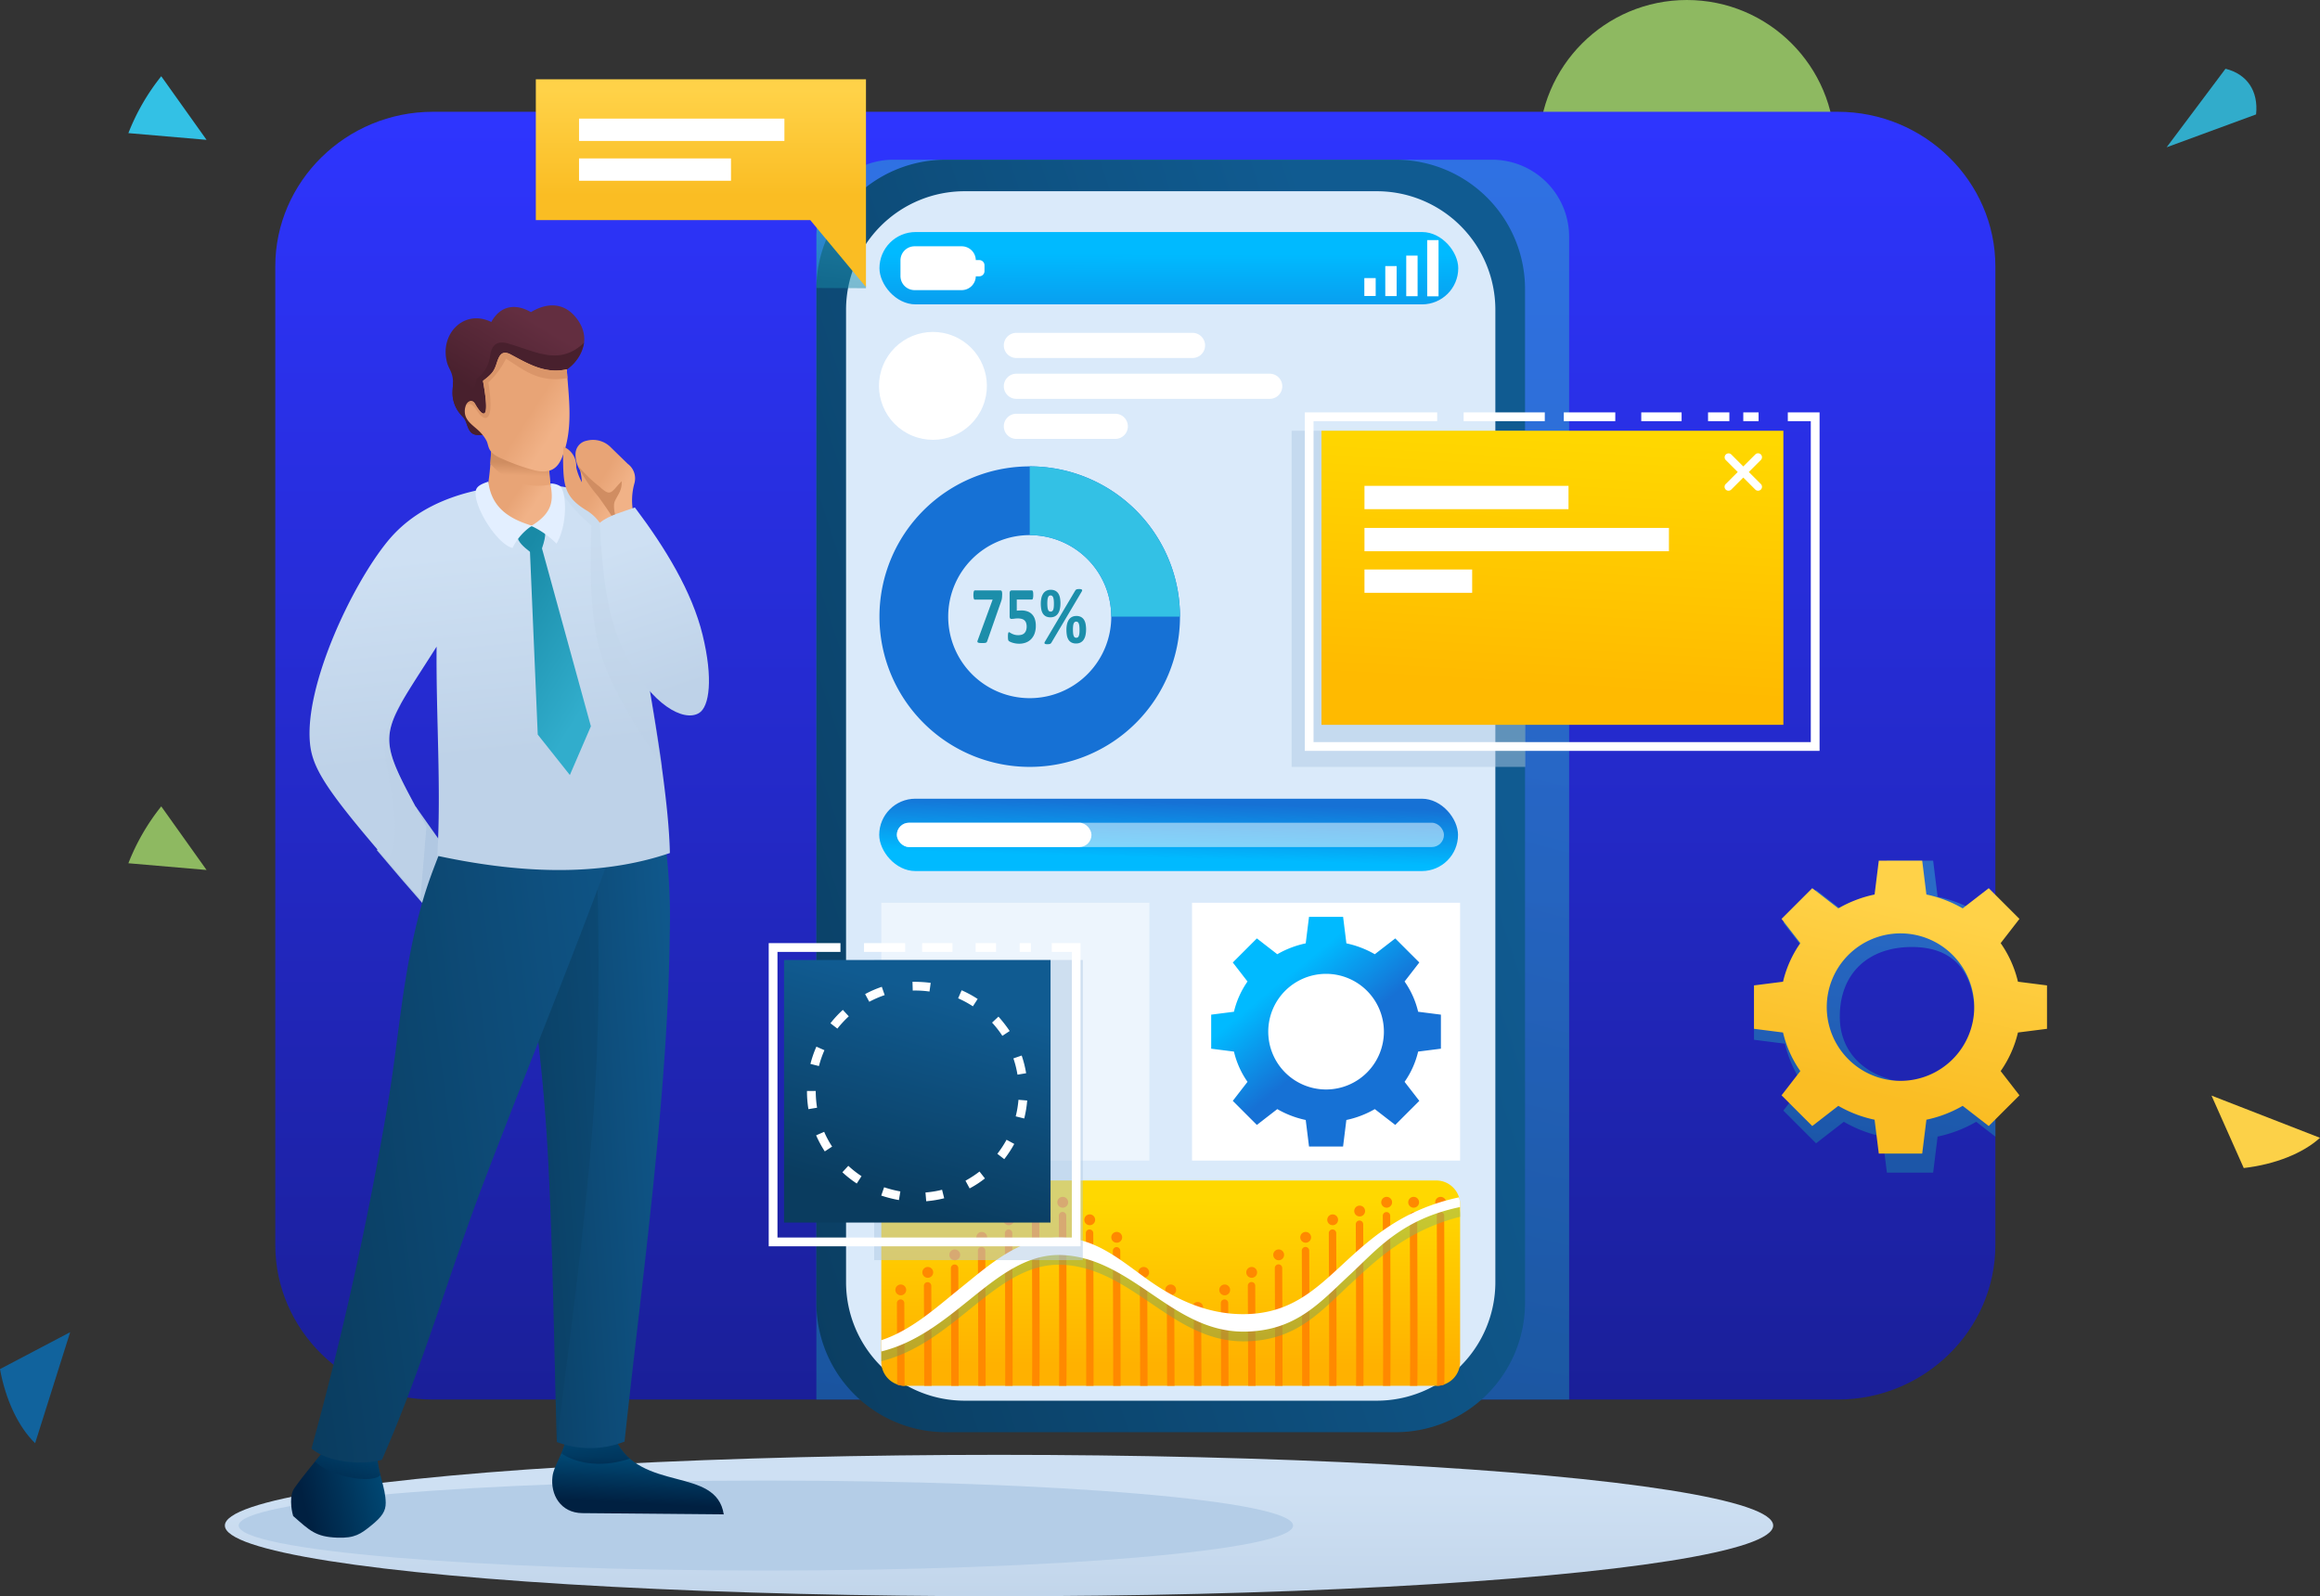 <svg xmlns="http://www.w3.org/2000/svg" xmlns:xlink="http://www.w3.org/1999/xlink" width="390.153" height="268.468" viewBox="0 0 390.153 268.468">
  <rect x="0" y="0" width="390.153" height="268.468" fill="#333333" stroke="none"/>
  <defs>
    <linearGradient id="linear-gradient" x1="0.5" x2="0.5" y2="1" gradientUnits="objectBoundingBox">
      <stop offset="0" stop-color="#2e35ff"/>
      <stop offset="1" stop-color="#1a1f98"/>
    </linearGradient>
    <linearGradient id="linear-gradient-2" x1="0.556" y1="0.173" x2="0.415" y2="1.074" gradientUnits="objectBoundingBox">
      <stop offset="0" stop-color="#31adcc"/>
      <stop offset="1" stop-color="#198aa6"/>
    </linearGradient>
    <linearGradient id="linear-gradient-3" x1="0.851" y1="0.292" x2="-0.126" y2="0.871" gradientUnits="objectBoundingBox">
      <stop offset="0" stop-color="#105b91"/>
      <stop offset="1" stop-color="#0a3c5f"/>
    </linearGradient>
    <linearGradient id="linear-gradient-4" x1="0.378" y1="2.19" x2="0.41" y2="0.3" gradientUnits="objectBoundingBox">
      <stop offset="0" stop-color="#1671d5"/>
      <stop offset="1" stop-color="#00baff"/>
    </linearGradient>
    <linearGradient id="linear-gradient-5" x1="0.596" y1="0.069" x2="0.431" y2="0.807" xlink:href="#linear-gradient-4"/>
    <linearGradient id="linear-gradient-6" x1="0.314" y1="0.272" x2="0.539" y2="0.548" gradientUnits="objectBoundingBox">
      <stop offset="0" stop-color="#00baff"/>
      <stop offset="1" stop-color="#1671d5"/>
    </linearGradient>
    <linearGradient id="linear-gradient-7" x1="0.505" y1="0.092" x2="0.495" y2="0.897" gradientUnits="objectBoundingBox">
      <stop offset="0" stop-color="#ffd800"/>
      <stop offset="1" stop-color="#ffb100"/>
    </linearGradient>
    <linearGradient id="linear-gradient-8" x1="0.503" y1="0.089" x2="0.497" y2="0.9" gradientUnits="objectBoundingBox">
      <stop offset="0" stop-color="#8fba61"/>
      <stop offset="1" stop-color="#799c54"/>
    </linearGradient>
    <linearGradient id="linear-gradient-9" x1="0.496" y1="1.244" x2="0.501" y2="0.253" gradientUnits="objectBoundingBox">
      <stop offset="0" stop-color="#bed2e8"/>
      <stop offset="1" stop-color="#cee0f3"/>
    </linearGradient>
    <linearGradient id="linear-gradient-10" x1="0.546" y1="-0.002" x2="0.466" y2="0.869" gradientUnits="objectBoundingBox">
      <stop offset="0" stop-color="#ffd800"/>
      <stop offset="1" stop-color="#ffba00"/>
    </linearGradient>
    <linearGradient id="linear-gradient-11" x1="0.603" y1="0.139" x2="0.379" y2="0.927" xlink:href="#linear-gradient-3"/>
    <linearGradient id="linear-gradient-12" x1="0.537" y1="0.147" x2="0.465" y2="0.961" xlink:href="#linear-gradient-2"/>
    <linearGradient id="linear-gradient-13" x1="0.5" y1="0.054" x2="0.5" y2="0.559" gradientUnits="objectBoundingBox">
      <stop offset="0" stop-color="#ffd248"/>
      <stop offset="1" stop-color="#fabd23"/>
    </linearGradient>
    <linearGradient id="linear-gradient-14" x1="0.558" y1="0.145" x2="0.47" y2="0.92" xlink:href="#linear-gradient-2"/>
    <linearGradient id="linear-gradient-15" x1="0.574" y1="0.167" x2="0.431" y2="0.81" xlink:href="#linear-gradient-13"/>
    <linearGradient id="linear-gradient-16" x1="0.145" y1="0.58" x2="1.003" y2="0.375" gradientUnits="objectBoundingBox">
      <stop offset="0" stop-color="#002041"/>
      <stop offset="1" stop-color="#004975"/>
    </linearGradient>
    <linearGradient id="linear-gradient-17" x1="0.642" y1="1.103" x2="0.393" y2="-0.069" xlink:href="#linear-gradient-16"/>
    <linearGradient id="linear-gradient-18" x1="0.488" y1="0.851" x2="0.558" y2="0.257" xlink:href="#linear-gradient-16"/>
    <linearGradient id="linear-gradient-19" x1="0.533" y1="0.836" x2="0.284" y2="-0.339" xlink:href="#linear-gradient-16"/>
    <linearGradient id="linear-gradient-20" x1="1.175" y1="0.281" x2="-0.087" y2="0.619" xlink:href="#linear-gradient-3"/>
    <linearGradient id="linear-gradient-21" x1="1.315" y1="0.259" x2="-0.086" y2="0.635" xlink:href="#linear-gradient-3"/>
    <linearGradient id="linear-gradient-22" x1="0.492" y1="0.653" x2="0.447" y2="0.163" xlink:href="#linear-gradient-9"/>
    <linearGradient id="linear-gradient-23" x1="0.499" y1="0.454" x2="0.746" y2="0.634" gradientUnits="objectBoundingBox">
      <stop offset="0" stop-color="#e8a476"/>
      <stop offset="1" stop-color="#f1b287"/>
    </linearGradient>
    <linearGradient id="linear-gradient-24" x1="0.515" y1="0.341" x2="0.492" y2="0.705" gradientUnits="objectBoundingBox">
      <stop offset="0" stop-color="#cf8d61"/>
      <stop offset="1" stop-color="#e8a476"/>
    </linearGradient>
    <linearGradient id="linear-gradient-25" x1="0.609" y1="0.149" x2="0.239" y2="0.675" gradientUnits="objectBoundingBox">
      <stop offset="0" stop-color="#632e40"/>
      <stop offset="1" stop-color="#48202d"/>
    </linearGradient>
    <linearGradient id="linear-gradient-26" x1="0.618" y1="0.492" x2="0.826" y2="0.644" xlink:href="#linear-gradient-23"/>
    <linearGradient id="linear-gradient-27" x1="0.514" y1="0.467" x2="0.768" y2="0.652" xlink:href="#linear-gradient-23"/>
    <linearGradient id="linear-gradient-28" x1="0.572" y1="0.87" x2="0.445" y2="0.144" xlink:href="#linear-gradient-9"/>
    <linearGradient id="linear-gradient-29" x1="0.653" y1="0.849" x2="0.267" y2="0.037" xlink:href="#linear-gradient-2"/>
  </defs>
  <g id="Group_85457" data-name="Group 85457" transform="translate(-856.366 -1424.338)">
    <g id="Group_85271" data-name="Group 85271" transform="translate(856.366 1435.906)">
      <path id="Path_427567" data-name="Path 427567" d="M1523.047,1452.7c.42-3.941-1.529-6.792-5.142-7.676l-9.9,13.207Z" transform="translate(-1143.644 -1445.027)" fill="#31accb" fill-rule="evenodd"/>
      <path id="Path_427568" data-name="Path 427568" d="M900.506,1447.268l7.621,10.7-13.147-1.132A36.627,36.627,0,0,1,900.506,1447.268Z" transform="translate(-873.39 -1446.015)" fill="#33c1e5" fill-rule="evenodd"/>
      <path id="Path_427569" data-name="Path 427569" d="M856.366,1831.254l11.8-6.207-5.893,18.67C859.5,1841.05,857.314,1836.475,856.366,1831.254Z" transform="translate(-856.366 -1612.561)" fill="#11639d" fill-rule="evenodd"/>
      <path id="Path_427570" data-name="Path 427570" d="M900.507,1666.886l7.621,10.7-13.147-1.132A36.63,36.63,0,0,1,900.507,1666.886Z" transform="translate(-873.39 -1542.835)" fill="#8eb961" fill-rule="evenodd"/>
      <path id="Path_427571" data-name="Path 427571" d="M1526.927,1766.067l-5.421-12.184,18.244,7.1C1536.907,1763.578,1532.2,1765.463,1526.927,1766.067Z" transform="translate(-1149.598 -1581.188)" fill="#fcd148" fill-rule="evenodd"/>
    </g>
    <g id="Group_85333" data-name="Group 85333" transform="translate(894.183 1424.338)">
      <g id="Group_85272" data-name="Group 85272" transform="translate(8.476)">
        <circle id="Ellipse_1042" data-name="Ellipse 1042" cx="24.898" cy="24.898" r="24.898" transform="translate(212.487)" fill="#8eb961"/>
        <path id="Path_427572" data-name="Path 427572" d="M965.661,1457.964h236.265c14.576,0,26.5,11.7,26.5,26v164.584c0,14.3-11.926,26-26.5,26H965.661c-14.576,0-26.5-11.7-26.5-26V1483.964C939.159,1469.664,951.085,1457.964,965.661,1457.964Z" transform="translate(-939.159 -1439.162)" fill-rule="evenodd" fill="url(#linear-gradient)"/>
      </g>
      <g id="Group_85312" data-name="Group 85312" transform="translate(99.472 26.861)">
        <path id="Path_427573" data-name="Path 427573" d="M1114.825,1472.378h100.741a12.962,12.962,0,0,1,12.924,12.924v195.6H1101.9V1485.3A12.962,12.962,0,0,1,1114.825,1472.378Z" transform="translate(-1101.9 -1472.378)" fill-rule="evenodd" opacity="0.5" fill="url(#linear-gradient-2)" style="mix-blend-mode: multiply;isolation: isolate"/>
        <g id="Group_85311" data-name="Group 85311" transform="translate(0)">
          <g id="Group_85273" data-name="Group 85273">
            <path id="Rectangle_74796" data-name="Rectangle 74796" d="M21.76,0H97.414a21.761,21.761,0,0,1,21.761,21.761V192.254a21.76,21.76,0,0,1-21.76,21.76H21.761A21.761,21.761,0,0,1,0,192.254V21.76A21.76,21.76,0,0,1,21.76,0Z" fill="url(#linear-gradient-3)"/>
            <path id="Rectangle_74797" data-name="Rectangle 74797" d="M19.938,0H89.255a19.938,19.938,0,0,1,19.938,19.938V183.476a19.938,19.938,0,0,1-19.938,19.938H19.937A19.937,19.937,0,0,1,0,183.476V19.938A19.938,19.938,0,0,1,19.938,0Z" transform="translate(4.991 5.301)" fill="#daeafa"/>
          </g>
          <g id="Group_85310" data-name="Group 85310" transform="translate(7.75 12.164)">
            <g id="Group_85285" data-name="Group 85285" transform="translate(0)">
              <g id="Group_85283" data-name="Group 85283">
                <g id="Group_85280" data-name="Group 85280">
                  <g id="Group_85275" data-name="Group 85275" transform="translate(2.859)">
                    <rect id="Rectangle_74798" data-name="Rectangle 74798" width="97.336" height="12.167" rx="6.084" fill="url(#linear-gradient-4)"/>
                    <path id="Path_427574" data-name="Path 427574" d="M1129.557,1498.421h7.944a2.371,2.371,0,0,1,2.361,2.319h.588a.879.879,0,0,1,.875.876v.981a.88.88,0,0,1-.875.875h-.588a2.375,2.375,0,0,1-2.361,2.32h-7.944a2.372,2.372,0,0,1-2.362-2.363v-2.646A2.369,2.369,0,0,1,1129.557,1498.421Z" transform="translate(-1123.661 -1496.023)" fill="#fff" fill-rule="evenodd"/>
                    <g id="Group_85274" data-name="Group 85274" transform="translate(81.541 1.358)">
                      <rect id="Rectangle_74799" data-name="Rectangle 74799" width="1.909" height="3.01" transform="translate(0 6.387)" fill="#fff"/>
                      <rect id="Rectangle_74800" data-name="Rectangle 74800" width="1.909" height="5.047" transform="translate(3.524 4.368)" fill="#fff"/>
                      <rect id="Rectangle_74801" data-name="Rectangle 74801" width="1.909" height="6.827" transform="translate(7.048 2.606)" fill="#fff"/>
                      <rect id="Rectangle_74802" data-name="Rectangle 74802" width="1.909" height="9.452" transform="translate(10.572)" fill="#fff"/>
                    </g>
                  </g>
                  <g id="Group_85277" data-name="Group 85277" transform="translate(0 14.023)">
                    <circle id="Ellipse_1043" data-name="Ellipse 1043" cx="9.071" cy="9.071" r="9.071" transform="translate(0 16.761) rotate(-67.5)" fill="#fff"/>
                    <g id="Group_85276" data-name="Group 85276" transform="translate(23.772 2.933)">
                      <path id="Rectangle_74803" data-name="Rectangle 74803" d="M2.115,0H31.732a2.115,2.115,0,0,1,2.115,2.115v0a2.115,2.115,0,0,1-2.115,2.115H2.116A2.116,2.116,0,0,1,0,2.115v0A2.115,2.115,0,0,1,2.115,0Z" fill="#fff"/>
                      <path id="Rectangle_74804" data-name="Rectangle 74804" d="M2.115,0h42.6a2.115,2.115,0,0,1,2.115,2.115v0a2.115,2.115,0,0,1-2.115,2.115H2.116A2.116,2.116,0,0,1,0,2.115v0A2.115,2.115,0,0,1,2.115,0Z" transform="translate(0 6.872)" fill="#fff"/>
                      <path id="Rectangle_74805" data-name="Rectangle 74805" d="M2.115,0h16.63a2.115,2.115,0,0,1,2.115,2.115v0a2.116,2.116,0,0,1-2.116,2.116H2.116A2.116,2.116,0,0,1,0,2.115v0A2.115,2.115,0,0,1,2.115,0Z" transform="translate(0 13.607)" fill="#fff"/>
                    </g>
                  </g>
                  <g id="Group_85279" data-name="Group 85279" transform="translate(2.859 39.414)">
                    <g id="Group_85278" data-name="Group 85278">
                      <path id="Path_427575" data-name="Path 427575" d="M1146.144,1564.622a25.271,25.271,0,1,1-25.271,25.27,25.271,25.271,0,0,1,25.271-25.27Zm0,11.56a13.711,13.711,0,1,0,13.711,13.711A13.711,13.711,0,0,0,1146.144,1576.182Z" transform="translate(-1120.873 -1564.622)" fill="#1671d5" fill-rule="evenodd"/>
                      <path id="Path_427576" data-name="Path 427576" d="M1166.07,1564.622a25.271,25.271,0,0,1,25.27,25.27h-11.56a13.711,13.711,0,0,0-13.71-13.71Z" transform="translate(-1140.799 -1564.622)" fill="#33c1e5" fill-rule="evenodd"/>
                    </g>
                    <path id="Path_427577" data-name="Path 427577" d="M1153.953,1602.51c0,.133,0,.246-.011.344s-.017.188-.03.272a1.741,1.741,0,0,1-.053.236c-.021.074-.047.156-.077.242l-2.352,6.722a.427.427,0,0,1-.085.141.353.353,0,0,1-.147.085.962.962,0,0,1-.239.042c-.1.007-.219.01-.362.01a3.5,3.5,0,0,1-.464-.024.64.64,0,0,1-.251-.077.158.158,0,0,1-.085-.128.453.453,0,0,1,.038-.2l2.524-6.878h-3c-.077,0-.135-.063-.173-.186a2.148,2.148,0,0,1-.059-.594,2.945,2.945,0,0,1,.017-.348,1.27,1.27,0,0,1,.047-.241.32.32,0,0,1,.072-.135.134.134,0,0,1,.1-.042h4.252a.482.482,0,0,1,.166.023.192.192,0,0,1,.105.1.8.8,0,0,1,.059.232,3.088,3.088,0,0,1,.019.392Zm5.668,5.192a3.776,3.776,0,0,1-.2,1.275,2.646,2.646,0,0,1-.571.947,2.468,2.468,0,0,1-.882.588,3.094,3.094,0,0,1-1.147.2,3.626,3.626,0,0,1-.631-.051,3.977,3.977,0,0,1-.535-.13,2.841,2.841,0,0,1-.391-.158.757.757,0,0,1-.2-.13.34.34,0,0,1-.07-.112.888.888,0,0,1-.036-.146,1.915,1.915,0,0,1-.019-.216c0-.086-.006-.188-.006-.307s0-.234.011-.323a1.1,1.1,0,0,1,.036-.214.262.262,0,0,1,.059-.116.1.1,0,0,1,.077-.035.349.349,0,0,1,.168.079,2.939,2.939,0,0,0,.3.172,2.68,2.68,0,0,0,.451.172,2.22,2.22,0,0,0,.636.079,2.012,2.012,0,0,0,.585-.081,1.089,1.089,0,0,0,.445-.263,1.2,1.2,0,0,0,.281-.452,2.118,2.118,0,0,0,.017-1.234,1.062,1.062,0,0,0-.26-.432,1.08,1.08,0,0,0-.458-.264,2.345,2.345,0,0,0-.684-.088,3.765,3.765,0,0,0-.583.041,3.44,3.44,0,0,1-.5.04.261.261,0,0,1-.228-.1.678.678,0,0,1-.07-.365v-3.82a.69.69,0,0,1,.085-.39.316.316,0,0,1,.273-.119h3.388a.14.14,0,0,1,.095.042.3.3,0,0,1,.074.128,1.085,1.085,0,0,1,.045.237c.01.1.013.213.013.35a2.152,2.152,0,0,1-.058.593c-.038.123-.1.183-.168.183h-2.546v1.88a3.586,3.586,0,0,1,.385-.035c.126,0,.261-.007.4-.007a2.957,2.957,0,0,1,1.032.167,1.958,1.958,0,0,1,.758.49,2.127,2.127,0,0,1,.468.8,3.47,3.47,0,0,1,.16,1.112Zm4.141-3.78a4.45,4.45,0,0,1-.1.969,2.137,2.137,0,0,1-.3.736,1.438,1.438,0,0,1-.521.476,1.574,1.574,0,0,1-.758.169,1.617,1.617,0,0,1-.783-.169,1.338,1.338,0,0,1-.5-.471,2.078,2.078,0,0,1-.264-.724,5.287,5.287,0,0,1-.077-.932,4.359,4.359,0,0,1,.094-.933,2.212,2.212,0,0,1,.294-.736,1.4,1.4,0,0,1,.519-.485,1.561,1.561,0,0,1,.764-.174,1.585,1.585,0,0,1,.809.183,1.35,1.35,0,0,1,.5.494,2.145,2.145,0,0,1,.254.727,5.132,5.132,0,0,1,.072.87Zm-1.1.044a5.5,5.5,0,0,0-.032-.636,1.7,1.7,0,0,0-.1-.423.517.517,0,0,0-.174-.239.45.45,0,0,0-.257-.074.409.409,0,0,0-.241.072.517.517,0,0,0-.172.23,1.6,1.6,0,0,0-.1.415,6.127,6.127,0,0,0,.006,1.31,1.569,1.569,0,0,0,.109.421.431.431,0,0,0,.176.211.472.472,0,0,0,.239.058.416.416,0,0,0,.262-.079.537.537,0,0,0,.168-.239,1.755,1.755,0,0,0,.091-.418c.017-.17.026-.374.026-.608Zm5.41,4.358a4.454,4.454,0,0,1-.1.968,2.137,2.137,0,0,1-.3.737,1.431,1.431,0,0,1-.521.476,1.58,1.58,0,0,1-.758.169,1.627,1.627,0,0,1-.783-.169,1.338,1.338,0,0,1-.5-.471,2.054,2.054,0,0,1-.264-.725,5.146,5.146,0,0,1-.078-.931,4.335,4.335,0,0,1,.094-.933,2.219,2.219,0,0,1,.294-.736,1.4,1.4,0,0,1,.518-.485,1.565,1.565,0,0,1,.764-.175,1.585,1.585,0,0,1,.809.184,1.354,1.354,0,0,1,.5.494,2.138,2.138,0,0,1,.255.727,5.134,5.134,0,0,1,.072.871Zm-1.1.044a5.5,5.5,0,0,0-.032-.636,1.676,1.676,0,0,0-.1-.423.527.527,0,0,0-.173-.239.455.455,0,0,0-.257-.074.405.405,0,0,0-.242.072.507.507,0,0,0-.171.23,1.606,1.606,0,0,0-.1.415,5.082,5.082,0,0,0-.032.62,5.224,5.224,0,0,0,.038.69,1.565,1.565,0,0,0,.109.42.431.431,0,0,0,.176.211.471.471,0,0,0,.239.058.417.417,0,0,0,.262-.079.538.538,0,0,0,.167-.239,1.712,1.712,0,0,0,.091-.418c.017-.17.026-.374.026-.608Zm-4.719,2.152,5.093-8.591a.486.486,0,0,0,.066-.169.153.153,0,0,0-.036-.13.306.306,0,0,0-.155-.081,1.21,1.21,0,0,0-.291-.028,2.213,2.213,0,0,0-.273.014.81.81,0,0,0-.191.046.407.407,0,0,0-.13.088,1.269,1.269,0,0,0-.1.13l-5.093,8.591a.474.474,0,0,0-.069.174.152.152,0,0,0,.04.125.289.289,0,0,0,.154.082,1.225,1.225,0,0,0,.292.027,2.216,2.216,0,0,0,.272-.014.775.775,0,0,0,.189-.046.461.461,0,0,0,.13-.086A.836.836,0,0,0,1162.256,1610.521Z" transform="translate(-1133.326 -1580.889)" fill="#1c8eaa" fill-rule="evenodd"/>
                  </g>
                </g>
                <g id="Group_85282" data-name="Group 85282" transform="translate(2.82 95.308)">
                  <rect id="Rectangle_74806" data-name="Rectangle 74806" width="97.336" height="12.167" rx="6.084" fill="url(#linear-gradient-5)"/>
                  <g id="Group_85281" data-name="Group 85281" transform="translate(2.964 4.038)">
                    <rect id="Rectangle_74807" data-name="Rectangle 74807" width="92.006" height="4.091" rx="2.046" fill="#fff" opacity="0.5"/>
                    <rect id="Rectangle_74808" data-name="Rectangle 74808" width="32.73" height="4.091" rx="2.046" fill="#fff"/>
                  </g>
                </g>
              </g>
              <rect id="Rectangle_74809" data-name="Rectangle 74809" width="45.08" height="43.364" transform="translate(3.169 112.804)" fill="#fff" opacity="0.5"/>
              <g id="Group_85284" data-name="Group 85284" transform="translate(55.425 112.804)">
                <rect id="Rectangle_74810" data-name="Rectangle 74810" width="45.08" height="43.364" fill="#fff"/>
                <path id="Path_427578" data-name="Path 427578" d="M1243.385,1704.572l-.555-4.465H1237.1l-.555,4.465a16.19,16.19,0,0,0-4.78,1.83l-3.437-2.661-4.048,4.048,2.476,3.2a14.8,14.8,0,0,0-2.28,5.086l-3.829.488v5.725l3.829.487a14.787,14.787,0,0,0,2.28,5.087l-2.476,3.2,4.048,4.048,3.438-2.661a16.19,16.19,0,0,0,4.78,1.83l.555,4.465h5.725l.555-4.465a16.194,16.194,0,0,0,4.781-1.83l3.437,2.661,4.048-4.048-2.476-3.2a14.785,14.785,0,0,0,2.28-5.087l3.829-.487v-5.725l-3.829-.488a14.786,14.786,0,0,0-2.28-5.086l2.476-3.2-4.048-4.048-3.437,2.661a16.194,16.194,0,0,0-4.781-1.83Zm-3.417,5.127a9.725,9.725,0,1,1-9.725,9.725A9.725,9.725,0,0,1,1239.968,1709.7Z" transform="translate(-1217.427 -1697.742)" fill-rule="evenodd" fill="url(#linear-gradient-6)"/>
              </g>
            </g>
            <g id="Group_85309" data-name="Group 85309" transform="translate(3.169 159.517)">
              <path id="Path_427579" data-name="Path 427579" d="M1125.328,1779.421h89.537a4.019,4.019,0,0,1,3.9,4.105v26.321a4.021,4.021,0,0,1-3.9,4.1h-89.537a4.019,4.019,0,0,1-3.9-4.1v-26.321A4.018,4.018,0,0,1,1125.328,1779.421Z" transform="translate(-1121.428 -1779.421)" fill-rule="evenodd" fill="url(#linear-gradient-7)"/>
              <g id="Group_85307" data-name="Group 85307" transform="translate(2.363 2.753)">
                <g id="Group_85286" data-name="Group 85286" transform="translate(90.789 0.001)">
                  <path id="Path_427580" data-name="Path 427580" d="M1289.766,1817.9c.078-5.419-.027-28.332-.027-28.406a.624.624,0,0,0-1.248.005c0,.075.113,24.141.033,28.619A3.689,3.689,0,0,0,1289.766,1817.9Z" transform="translate(-1288.231 -1786.342)" fill="#ff8900" fill-rule="evenodd"/>
                  <path id="Path_427581" data-name="Path 427581" d="M1288.937,1784.345a.911.911,0,1,0,.911.911A.911.911,0,0,0,1288.937,1784.345Z" transform="translate(-1288.026 -1784.345)" fill="#ff8900" fill-rule="evenodd"/>
                </g>
                <g id="Group_85287" data-name="Group 85287" transform="translate(86.25 0.001)">
                  <path id="Path_427582" data-name="Path 427582" d="M1281.644,1818.12c.083-4.991-.024-28.55-.025-28.624a.624.624,0,0,0-1.247.005c0,.075.114,24.141.033,28.619Z" transform="translate(-1280.112 -1786.342)" fill="#ff8900" fill-rule="evenodd"/>
                  <path id="Path_427583" data-name="Path 427583" d="M1280.818,1784.345a.911.911,0,1,0,.911.911A.912.912,0,0,0,1280.818,1784.345Z" transform="translate(-1279.907 -1784.345)" fill="#ff8900" fill-rule="evenodd"/>
                </g>
                <g id="Group_85288" data-name="Group 85288" transform="translate(81.711 0.001)">
                  <path id="Path_427584" data-name="Path 427584" d="M1273.526,1818.12c.084-4.991-.024-28.55-.024-28.624a.624.624,0,0,0-1.247.005c0,.075.113,24.141.033,28.619Z" transform="translate(-1271.994 -1786.342)" fill="#ff8900" fill-rule="evenodd"/>
                  <path id="Path_427585" data-name="Path 427585" d="M1272.7,1784.345a.911.911,0,1,0,.911.911A.911.911,0,0,0,1272.7,1784.345Z" transform="translate(-1271.789 -1784.345)" fill="#ff8900" fill-rule="evenodd"/>
                </g>
                <g id="Group_85289" data-name="Group 85289" transform="translate(77.171 1.474)">
                  <path id="Path_427586" data-name="Path 427586" d="M1265.423,1819.281c.051-7.023-.041-27.081-.041-27.15a.624.624,0,1,0-1.247.005c0,.069.1,20.351.049,27.145Z" transform="translate(-1263.875 -1788.977)" fill="#ff8900" fill-rule="evenodd"/>
                  <path id="Path_427587" data-name="Path 427587" d="M1264.581,1786.98a.911.911,0,1,0,.911.911A.911.911,0,0,0,1264.581,1786.98Z" transform="translate(-1263.67 -1786.98)" fill="#ff8900" fill-rule="evenodd"/>
                </g>
                <g id="Group_85290" data-name="Group 85290" transform="translate(72.631 2.948)">
                  <path id="Path_427588" data-name="Path 427588" d="M1257.313,1820.444c.031-8-.049-25.612-.049-25.677a.624.624,0,0,0-1.248.005c0,.065.084,17.82.056,25.672Z" transform="translate(-1255.756 -1791.614)" fill="#ff8900" fill-rule="evenodd"/>
                  <circle id="Ellipse_1044" data-name="Ellipse 1044" cx="0.911" cy="0.911" r="0.911" fill="#ff8900"/>
                </g>
                <g id="Group_85291" data-name="Group 85291" transform="translate(68.092 5.896)">
                  <path id="Path_427589" data-name="Path 427589" d="M1249.2,1822.768c.009-8.708-.055-22.671-.055-22.729a.624.624,0,0,0-1.248,0c0,.058.066,14.09.062,22.724Z" transform="translate(-1247.638 -1796.886)" fill="#ff8900" fill-rule="evenodd"/>
                  <circle id="Ellipse_1045" data-name="Ellipse 1045" cx="0.911" cy="0.911" r="0.911" fill="#ff8900"/>
                </g>
                <g id="Group_85292" data-name="Group 85292" transform="translate(63.552 8.844)">
                  <path id="Path_427590" data-name="Path 427590" d="M1241.082,1825.092c-.005-8.586-.055-19.729-.056-19.781a.624.624,0,1,0-1.247.005c0,.051.052,11.234.061,19.776Z" transform="translate(-1239.519 -1802.157)" fill="#ff8900" fill-rule="evenodd"/>
                  <path id="Path_427591" data-name="Path 427591" d="M1240.225,1800.161a.911.911,0,1,0,.911.911A.911.911,0,0,0,1240.225,1800.161Z" transform="translate(-1239.314 -1800.161)" fill="#ff8900" fill-rule="evenodd"/>
                </g>
                <g id="Group_85293" data-name="Group 85293" transform="translate(59.013 11.792)">
                  <path id="Path_427592" data-name="Path 427592" d="M1232.961,1827.417c-.012-7.984-.053-16.788-.053-16.833a.623.623,0,0,0-1.247,0c0,.045.041,8.87.057,16.828Z" transform="translate(-1231.4 -1807.43)" fill="#ff8900" fill-rule="evenodd"/>
                  <path id="Path_427593" data-name="Path 427593" d="M1232.106,1805.433a.911.911,0,1,0,.911.911A.911.911,0,0,0,1232.106,1805.433Z" transform="translate(-1231.195 -1805.433)" fill="#ff8900" fill-rule="evenodd"/>
                </g>
                <g id="Group_85294" data-name="Group 85294" transform="translate(54.474 14.74)">
                  <path id="Path_427594" data-name="Path 427594" d="M1224.837,1829.74c-.016-7.059-.048-13.845-.048-13.885a.624.624,0,1,0-1.247.005c0,.04.032,6.839.05,13.88Z" transform="translate(-1223.282 -1812.701)" fill="#ff8900" fill-rule="evenodd"/>
                  <path id="Path_427595" data-name="Path 427595" d="M1223.988,1810.705a.911.911,0,1,0,.911.911A.911.911,0,0,0,1223.988,1810.705Z" transform="translate(-1223.077 -1810.705)" fill="#ff8900" fill-rule="evenodd"/>
                </g>
                <g id="Group_85295" data-name="Group 85295" transform="translate(49.934 17.687)">
                  <path id="Path_427596" data-name="Path 427596" d="M1216.71,1832.065c-.017-5.888-.04-10.9-.04-10.937a.624.624,0,1,0-1.247.005c0,.034.023,5.055.042,10.932Z" transform="translate(-1215.163 -1817.973)" fill="#ff8900" fill-rule="evenodd"/>
                  <path id="Path_427597" data-name="Path 427597" d="M1215.87,1815.976a.911.911,0,1,0,.911.911A.912.912,0,0,0,1215.87,1815.976Z" transform="translate(-1214.958 -1815.976)" fill="#ff8900" fill-rule="evenodd"/>
                </g>
                <g id="Group_85296" data-name="Group 85296" transform="translate(45.394 14.74)">
                  <path id="Path_427598" data-name="Path 427598" d="M1208.6,1829.74c-.016-7.059-.047-13.845-.047-13.885a.624.624,0,1,0-1.248.005c0,.04.032,6.839.05,13.88Z" transform="translate(-1207.044 -1812.701)" fill="#ff8900" fill-rule="evenodd"/>
                  <path id="Path_427599" data-name="Path 427599" d="M1207.75,1810.705a.911.911,0,1,0,.911.911A.911.911,0,0,0,1207.75,1810.705Z" transform="translate(-1206.839 -1810.705)" fill="#ff8900" fill-rule="evenodd"/>
                </g>
                <g id="Group_85297" data-name="Group 85297" transform="translate(40.855 11.792)">
                  <path id="Path_427600" data-name="Path 427600" d="M1200.486,1827.417c-.012-7.984-.052-16.788-.052-16.833a.623.623,0,0,0-1.247,0c0,.045.042,8.87.056,16.828Z" transform="translate(-1198.926 -1807.43)" fill="#ff8900" fill-rule="evenodd"/>
                  <path id="Path_427601" data-name="Path 427601" d="M1199.632,1805.433a.911.911,0,1,0,.911.911A.911.911,0,0,0,1199.632,1805.433Z" transform="translate(-1198.721 -1805.433)" fill="#ff8900" fill-rule="evenodd"/>
                </g>
                <g id="Group_85298" data-name="Group 85298" transform="translate(36.316 5.896)">
                  <path id="Path_427602" data-name="Path 427602" d="M1192.371,1822.768c.008-8.708-.055-22.671-.055-22.729a.624.624,0,0,0-1.247,0c0,.058.066,14.09.062,22.724Z" transform="translate(-1190.807 -1796.886)" fill="#ff8900" fill-rule="evenodd"/>
                  <path id="Path_427603" data-name="Path 427603" d="M1191.514,1794.889a.911.911,0,1,0,.911.911A.912.912,0,0,0,1191.514,1794.889Z" transform="translate(-1190.602 -1794.889)" fill="#ff8900" fill-rule="evenodd"/>
                </g>
                <g id="Group_85299" data-name="Group 85299" transform="translate(31.776 2.948)">
                  <path id="Path_427604" data-name="Path 427604" d="M1184.245,1820.444c.032-8-.048-25.612-.049-25.677a.624.624,0,0,0-1.248.005c0,.065.083,17.82.057,25.672Z" transform="translate(-1182.689 -1791.614)" fill="#ff8900" fill-rule="evenodd"/>
                  <path id="Path_427605" data-name="Path 427605" d="M1183.395,1789.617a.911.911,0,1,0,.911.911A.911.911,0,0,0,1183.395,1789.617Z" transform="translate(-1182.484 -1789.617)" fill="#ff8900" fill-rule="evenodd"/>
                </g>
                <g id="Group_85300" data-name="Group 85300" transform="translate(27.237 0.001)">
                  <path id="Path_427606" data-name="Path 427606" d="M1176.1,1818.12c.083-4.991-.024-28.55-.025-28.624a.623.623,0,1,0-1.247.005c0,.075.113,24.141.033,28.619Z" transform="translate(-1174.57 -1786.342)" fill="#ff8900" fill-rule="evenodd"/>
                  <path id="Path_427607" data-name="Path 427607" d="M1175.276,1784.345a.911.911,0,1,0,.911.911A.912.912,0,0,0,1175.276,1784.345Z" transform="translate(-1174.365 -1784.345)" fill="#ff8900" fill-rule="evenodd"/>
                </g>
                <g id="Group_85301" data-name="Group 85301" transform="translate(22.698)">
                  <path id="Path_427608" data-name="Path 427608" d="M1167.984,1818.12c.083-4.991-.025-28.55-.025-28.624a.624.624,0,0,0-1.247.005c0,.075.113,24.141.033,28.619Z" transform="translate(-1166.452 -1786.341)" fill="#ff8900" fill-rule="evenodd"/>
                  <path id="Path_427609" data-name="Path 427609" d="M1167.158,1784.344a.911.911,0,1,0,.911.911A.911.911,0,0,0,1167.158,1784.344Z" transform="translate(-1166.247 -1784.344)" fill="#ff8900" fill-rule="evenodd"/>
                </g>
                <g id="Group_85302" data-name="Group 85302" transform="translate(18.158 2.948)">
                  <path id="Path_427610" data-name="Path 427610" d="M1159.89,1820.444c.032-8-.048-25.612-.049-25.677a.623.623,0,0,0-1.247.005c0,.065.083,17.82.056,25.672Z" transform="translate(-1158.333 -1791.614)" fill="#ff8900" fill-rule="evenodd"/>
                  <path id="Path_427611" data-name="Path 427611" d="M1159.039,1789.617a.911.911,0,1,0,.911.911A.911.911,0,0,0,1159.039,1789.617Z" transform="translate(-1158.128 -1789.617)" fill="#ff8900" fill-rule="evenodd"/>
                </g>
                <g id="Group_85303" data-name="Group 85303" transform="translate(13.619 5.896)">
                  <path id="Path_427612" data-name="Path 427612" d="M1151.778,1822.768c.008-8.708-.055-22.671-.055-22.729a.624.624,0,0,0-1.248,0c0,.058.066,14.09.062,22.724Z" transform="translate(-1150.215 -1796.886)" fill="#ff8900" fill-rule="evenodd"/>
                  <circle id="Ellipse_1046" data-name="Ellipse 1046" cx="0.911" cy="0.911" r="0.911" fill="#ff8900"/>
                </g>
                <g id="Group_85304" data-name="Group 85304" transform="translate(9.079 8.844)">
                  <path id="Path_427613" data-name="Path 427613" d="M1143.659,1825.092c-.005-8.586-.055-19.729-.056-19.781a.624.624,0,0,0-1.248.005c0,.051.053,11.234.061,19.776Z" transform="translate(-1142.096 -1802.157)" fill="#ff8900" fill-rule="evenodd"/>
                  <circle id="Ellipse_1047" data-name="Ellipse 1047" cx="0.911" cy="0.911" r="0.911" fill="#ff8900"/>
                </g>
                <g id="Group_85305" data-name="Group 85305" transform="translate(4.54 11.792)">
                  <path id="Path_427614" data-name="Path 427614" d="M1135.538,1827.417c-.012-7.984-.053-16.788-.053-16.833a.624.624,0,0,0-1.247,0c0,.045.041,8.87.056,16.828Z" transform="translate(-1133.978 -1807.43)" fill="#ff8900" fill-rule="evenodd"/>
                  <path id="Path_427615" data-name="Path 427615" d="M1134.684,1805.433a.911.911,0,1,0,.911.911A.911.911,0,0,0,1134.684,1805.433Z" transform="translate(-1133.773 -1805.433)" fill="#ff8900" fill-rule="evenodd"/>
                </g>
                <g id="Group_85306" data-name="Group 85306" transform="translate(0 14.739)">
                  <path id="Path_427616" data-name="Path 427616" d="M1127.413,1829.74c-.016-7.058-.047-13.845-.047-13.885a.624.624,0,1,0-1.247.005c0,.04.031,6.7.049,13.67a3.678,3.678,0,0,0,1.227.21Z" transform="translate(-1125.859 -1812.701)" fill="#ff8900" fill-rule="evenodd"/>
                  <circle id="Ellipse_1048" data-name="Ellipse 1048" cx="0.911" cy="0.911" r="0.911" fill="#ff8900"/>
                </g>
              </g>
              <g id="Group_85308" data-name="Group 85308" transform="translate(0 2.838)">
                <path id="Path_427617" data-name="Path 427617" d="M1121.428,1811.446c5.01-1.642,9.119-5.385,13.093-8.587,5.41-4.358,10.435-9,17.528-8.665,6.134.29,10.41,4.519,15.139,7.725,4.577,3.1,9.608,5.182,15.2,5.15,7.614-.042,11.812-3.925,16.47-8.232,4.825-4.463,10.108-9.347,19.715-11.412a4.257,4.257,0,0,1,.192,1.268v.357c-8.891,2.261-14.016,7.2-18.461,11.316-5.1,4.717-9.15,9.591-17.9,9.639-6.4.036-11.319-3.486-16.127-6.748-4.511-3.062-8.923-5.87-14.362-6.127-5.978-.282-10.735,3.55-15.7,7.553-4.4,3.544-8.953,7.211-14.779,8.657Z" transform="translate(-1121.428 -1785.787)" fill-rule="evenodd" opacity="0.5" fill="url(#linear-gradient-8)" style="mix-blend-mode: multiply;isolation: isolate"/>
                <path id="Path_427618" data-name="Path 427618" d="M1121.428,1808.517c5.01-1.643,9.119-5.386,13.093-8.587,5.41-4.358,10.435-9,17.528-8.666,6.134.29,10.41,4.519,15.139,7.724,4.577,3.1,9.608,5.182,15.2,5.151,7.614-.042,11.812-3.925,16.47-8.232,4.825-4.463,10.108-9.347,19.715-11.412a4.254,4.254,0,0,1,.192,1.268v.357c-9.905,2.065-14.016,7.2-18.461,11.316-5.1,4.716-9.15,9.591-17.9,9.639-6.4.035-11.319-3.486-16.127-6.749-4.511-3.062-8.923-5.87-14.362-6.126-5.978-.282-10.735,3.551-15.7,7.553-4.4,3.544-8.953,7.211-14.779,8.657Z" transform="translate(-1121.428 -1784.496)" fill="#fff" fill-rule="evenodd"/>
              </g>
            </g>
          </g>
        </g>
      </g>
      <g id="Group_85313" data-name="Group 85313" transform="translate(0 244.683)">
        <ellipse id="Ellipse_1049" data-name="Ellipse 1049" cx="130.189" cy="11.892" rx="130.189" ry="11.892" fill="url(#linear-gradient-9)"/>
        <path id="Path_427619" data-name="Path 427619" d="M1016.814,1884.813c48.965,0,88.659-3.388,88.659-7.568s-39.694-7.567-88.659-7.567-88.658,3.388-88.658,7.567S967.849,1884.813,1016.814,1884.813Z" transform="translate(-925.832 -1865.352)" fill="#b4cde7" fill-rule="evenodd"/>
      </g>
      <g id="Group_85320" data-name="Group 85320" transform="translate(52.292 13.336)">
        <g id="Group_85315" data-name="Group 85315" transform="translate(127.112 56.023)">
          <rect id="Rectangle_74811" data-name="Rectangle 74811" width="39.287" height="56.533" transform="translate(0 3.088)" fill="#b0cae5" opacity="0.5" style="mix-blend-mode: multiply;isolation: isolate"/>
          <g id="Group_85314" data-name="Group 85314" transform="translate(5.013 3.088)">
            <rect id="Rectangle_74812" data-name="Rectangle 74812" width="77.674" height="49.456" fill="url(#linear-gradient-10)"/>
            <path id="Path_427620" data-name="Path 427620" d="M1266.749,1566.161h34.313v3.922h-34.313v-3.922Zm61.685.626a.66.66,0,0,1-.933-.934l2.02-2.02-2.02-2.02a.66.66,0,0,1,.933-.933l2.02,2.02,2.02-2.02a.66.66,0,1,1,.934.933l-2.02,2.02,2.02,2.02a.66.66,0,0,1-.934.934l-2.02-2.02-2.02,2.02Zm-61.685,13.443h18.112v3.922h-18.112v-3.922Zm0-6.993h51.2v3.923h-51.2Z" transform="translate(-1259.521 -1556.896)" fill="#fff" fill-rule="evenodd"/>
          </g>
          <path id="Path_427621" data-name="Path 427621" d="M1275.509,1548.384h13.649v1.474h-13.649v-1.474Zm16.847,0h8.657v1.474h-8.657v-1.474Zm13.025,0h6.785v1.474h-6.785v-1.474Zm11.231,0h3.587v1.474h-3.587v-1.474Zm5.927,0h2.574v1.474h-2.574v-1.474Zm7.487,0v1.474h3.865v53.979h-83.621v-53.979h20.792v-1.474H1248.8v56.926h86.569v-56.926Z" transform="translate(-1246.593 -1548.384)" fill="#fff" fill-rule="evenodd"/>
        </g>
        <g id="Group_85316" data-name="Group 85316" transform="translate(39.155 145.286)">
          <rect id="Rectangle_74813" data-name="Rectangle 74813" width="35.08" height="50.479" transform="translate(17.75 2.836)" fill="#b0cae5" opacity="0.5" style="mix-blend-mode: multiply;isolation: isolate"/>
          <rect id="Rectangle_74814" data-name="Rectangle 74814" width="44.818" height="44.16" transform="translate(2.588 2.836)" fill="url(#linear-gradient-11)"/>
          <path id="Path_427622" data-name="Path 427622" d="M1103.583,1708.026h6.924v1.474h-6.924v-1.474Zm9.779,0h5.1v1.474h-5.1v-1.474Zm9,0h3.427v1.474h-3.427v-1.474Zm7.4,0h1.888v1.474h-1.888v-1.474Zm5.4,0v1.474h3.372v48.041h-49.5V1709.5h10.591v-1.474h-12.065v50.988H1140v-50.988Z" transform="translate(-1087.549 -1708.026)" fill="#fff" fill-rule="evenodd"/>
          <path id="Path_427623" data-name="Path 427623" d="M1111.664,1720.5a17.825,17.825,0,0,0-2.811,1.224l.7,1.294a17.5,17.5,0,0,1,2.589-1.124l-.482-1.394Zm8.218-.664a23.109,23.109,0,0,0-3.064-.178l.046,1.473a17,17,0,0,1,2.816.164l.2-1.46Zm-14.772,4.545a17.5,17.5,0,0,0-2.086,2.25l1.164.9a18.273,18.273,0,0,1,1.919-2.068l-1-1.085Zm-4.452,6.186a18.373,18.373,0,0,0-1,2.9l1.43.359a17.547,17.547,0,0,1,.925-2.665l-1.35-.591Zm-1.581,7.453h1.474a17.641,17.641,0,0,0,.222,2.814l-1.454.241a18.577,18.577,0,0,1-.242-3.056Zm1.539,7.462a18.418,18.418,0,0,0,1.456,2.7l1.232-.81a15.936,15.936,0,0,1-1.337-2.483l-1.35.592Zm4.417,6.21a18.35,18.35,0,0,0,2.415,1.892l.8-1.237a17.289,17.289,0,0,1-2.22-1.74l-1,1.085Zm6.532,3.918a21.147,21.147,0,0,0,2.974.757l.241-1.454a19.885,19.885,0,0,1-2.733-.7l-.481,1.393Zm7.561.954a18.571,18.571,0,0,0,3.024-.5l-.358-1.43a16.929,16.929,0,0,1-2.787.456l.121,1.469Zm7.308-2.16a16.8,16.8,0,0,0,2.569-1.677l-.911-1.158a18.64,18.64,0,0,1-2.362,1.541l.7,1.294Zm5.819-4.918a18.8,18.8,0,0,0,1.681-2.562l-1.294-.7a17.748,17.748,0,0,1-1.551,2.362l1.164.9Zm3.358-6.84a18.842,18.842,0,0,0,.5-3.023l-1.469-.121a16.968,16.968,0,0,1-.465,2.785l1.43.359Zm.32-7.611a18.006,18.006,0,0,0-.749-2.976l-1.393.481a16.757,16.757,0,0,1,.688,2.735l1.454-.241Zm-2.766-7.1a23.163,23.163,0,0,0-1.885-2.421l-1.078,1.005a17,17,0,0,1,1.732,2.226l1.232-.81Zm-5.386-5.39a18.572,18.572,0,0,0-2.694-1.462l-.59,1.35a17.448,17.448,0,0,1,2.482,1.347Z" transform="translate(-1092.631 -1713.154)" fill="#fff" fill-rule="evenodd"/>
        </g>
        <g id="Group_85319" data-name="Group 85319">
          <path id="Path_427624" data-name="Path 427624" d="M1109.813,1483.746l.449,15.258-8.3-.044-.008-13.131C1103.066,1484.048,1109.047,1485.775,1109.813,1483.746Z" transform="translate(-1054.743 -1463.865)" fill-rule="evenodd" opacity="0.5" fill="url(#linear-gradient-12)" style="mix-blend-mode: multiply;isolation: isolate"/>
          <g id="Group_85318" data-name="Group 85318">
            <path id="Path_427625" data-name="Path 427625" d="M1017.522,1448.189h55.521v34.945l-9.372-11.267h-46.149Z" transform="translate(-1017.522 -1448.189)" fill-rule="evenodd" fill="url(#linear-gradient-13)"/>
            <g id="Group_85317" data-name="Group 85317" transform="translate(7.266 6.613)">
              <rect id="Rectangle_74815" data-name="Rectangle 74815" width="34.538" height="3.756" fill="#fff"/>
              <rect id="Rectangle_74816" data-name="Rectangle 74816" width="25.556" height="3.756" transform="translate(0 6.695)" fill="#fff"/>
            </g>
          </g>
        </g>
      </g>
      <g id="Group_85321" data-name="Group 85321" transform="translate(257.156 144.749)">
        <path id="Path_427626" data-name="Path 427626" d="M1414.786,1689.279l-.753-6.064h-7.775l-.753,6.064a21.981,21.981,0,0,0-6.492,2.484l-4.669-3.613-5.5,5.5,3.363,4.344a20.084,20.084,0,0,0-3.1,6.908l-5.2.662v7.775l5.2.662a20.081,20.081,0,0,0,3.1,6.908l-3.363,4.344,5.5,5.5,4.669-3.614a21.948,21.948,0,0,0,6.492,2.485l.753,6.065h7.775l.753-6.065a21.941,21.941,0,0,0,6.492-2.485l3.222,2.495v-40.359l-3.222,2.494a21.982,21.982,0,0,0-6.492-2.484Zm-4.341,8.46c7.293,0,10.491,4.417,10.613,11.71a10.92,10.92,0,0,1-14.666,10.43c-4.7-1.478-8.055-5.028-8.055-10.43C1398.335,1702.155,1403.151,1697.739,1410.445,1697.739Z" transform="translate(-1383.911 -1683.215)" fill-rule="evenodd" opacity="0.5" fill="url(#linear-gradient-14)" style="mix-blend-mode: multiply;isolation: isolate"/>
        <path id="Path_427627" data-name="Path 427627" d="M1412.9,1688.909l-.707-5.694h-7.3l-.707,5.694a20.648,20.648,0,0,0-6.1,2.333l-4.384-3.394-5.163,5.163,3.158,4.078a18.877,18.877,0,0,0-2.908,6.487l-4.884.622v7.3l4.884.622a18.851,18.851,0,0,0,2.908,6.487l-3.158,4.079,5.163,5.162,4.384-3.394a20.63,20.63,0,0,0,6.1,2.333l.707,5.695h7.3l.707-5.695a20.617,20.617,0,0,0,6.1-2.333l4.384,3.394,5.163-5.162-3.158-4.079a18.871,18.871,0,0,0,2.908-6.487l4.884-.622v-7.3l-4.884-.622a18.877,18.877,0,0,0-2.908-6.487l3.158-4.078-5.163-5.163-4.384,3.394a20.628,20.628,0,0,0-6.1-2.333Zm-4.358,6.539a12.4,12.4,0,1,1-12.4,12.4A12.4,12.4,0,0,1,1408.546,1695.448Z" transform="translate(-1383.911 -1683.215)" fill-rule="evenodd" fill="url(#linear-gradient-15)"/>
      </g>
      <g id="Group_85332" data-name="Group 85332" transform="translate(11.131 51.361)">
        <path id="Path_427628" data-name="Path 427628" d="M978.586,1684.592l3.119-9.905-5.465-7.734-6.529,7.328C972.16,1677.211,975.092,1680.609,978.586,1684.592Z" transform="translate(-955.284 -1582.658)" fill="#b1c8e2" fill-rule="evenodd"/>
        <g id="Group_85325" data-name="Group 85325" transform="translate(0 82.918)">
          <g id="Group_85322" data-name="Group 85322" transform="translate(0 109.225)">
            <path id="Path_427629" data-name="Path 427629" d="M944.26,1871.3c2.818,2.47,3.77,3.5,7.41,3.643,2.969.119,3.981-.649,5.683-2.018,1.89-1.517,2.484-2.475,2.473-3.848-.023-2.625-1.34-5.017-1.487-8.307l-5.967.273-2.574-1.209c-1.154,1.515-3.6,4.308-5.326,6.77C943.622,1867.815,943.888,1870.01,944.26,1871.3Z" transform="translate(-943.908 -1859.833)" fill-rule="evenodd" fill="url(#linear-gradient-16)"/>
            <path id="Path_427630" data-name="Path 427630" d="M962.128,1864.426a17.974,17.974,0,0,1-.6-3.657l-5.967.273-2.574-1.209c-.454.6-1.109,1.391-1.841,2.285C953.479,1864.6,960.609,1865.995,962.128,1864.426Z" transform="translate(-947.1 -1859.833)" fill-rule="evenodd" opacity="0.5" fill="url(#linear-gradient-17)" style="mix-blend-mode: multiply;isolation: isolate"/>
          </g>
          <g id="Group_85323" data-name="Group 85323" transform="translate(43.913 107.783)">
            <path id="Path_427631" data-name="Path 427631" d="M1024.7,1857.411c-.489,2.43-1.97,4.285-2.2,6.07-.4,3.075,1.369,6.165,5.007,6.2l23.794.211c-1.26-8.129-13.979-3.622-18.25-12.635l-5.538.312Z" transform="translate(-1022.445 -1857.255)" fill-rule="evenodd" fill="url(#linear-gradient-18)"/>
            <path id="Path_427632" data-name="Path 427632" d="M1025.921,1857.411a11.329,11.329,0,0,1-.718,2.212c2.228,1.546,6.529,2.592,11.51.882a9.751,9.751,0,0,1-2.447-3.25l-5.538.312Z" transform="translate(-1023.661 -1857.255)" fill-rule="evenodd" opacity="0.5" fill="url(#linear-gradient-19)" style="mix-blend-mode: multiply;isolation: isolate"/>
          </g>
          <g id="Group_85324" data-name="Group 85324" transform="translate(35.255 0.622)">
            <path id="Path_427633" data-name="Path 427633" d="M1034.18,1669.191a101.639,101.639,0,0,1,1.208,18.64c-.3,27.247-4.688,58.1-7.6,85.325a15.856,15.856,0,0,1-11.388.078c-.47-15.762-.638-32.006-1.46-47.578-1.035-19.615-3.506-34.963-7.977-59.43l18.406-.624Z" transform="translate(-1006.96 -1665.603)" fill-rule="evenodd" fill="url(#linear-gradient-20)"/>
            <path id="Path_427634" data-name="Path 427634" d="M1023.723,1672.02c.972,5.831.977,22.619.9,29.871-.271,24.295-3.992,50.125-6.981,74.173-.47-15.762-.638-32.006-1.46-47.578-.906-17.178-2.915-31.085-6.4-50.71Z" transform="translate(-1008.201 -1668.432)" fill="#0a3c5f" fill-rule="evenodd" opacity="0.3" style="mix-blend-mode: multiply;isolation: isolate"/>
          </g>
          <path id="Path_427635" data-name="Path 427635" d="M972.667,1670.729c-1.456,4.408-3.373,7.738-5.38,16.754-2.181,9.8-2.8,19.035-4.437,28.562a586.853,586.853,0,0,1-12.8,57.792c3.228,2.686,9.547,2.689,11.855,1.872,6.9-15.687,11.138-30.99,17.209-46.9,8.319-21.792,17.394-43.619,24.6-64.323Z" transform="translate(-946.615 -1664.49)" fill-rule="evenodd" fill="url(#linear-gradient-21)"/>
        </g>
        <g id="Group_85326" data-name="Group 85326" transform="translate(3.103 30.119)">
          <path id="Path_427636" data-name="Path 427636" d="M968.1,1639.77l1.014-12.168c-8.795-16.263-8.361-14.351,1.715-30.261-.112,11.832.8,23.606.117,35.175,12.871,2.758,26.672,3.77,39.114-.468-.158-7.677-1.955-19.123-3.785-29.721-1.254-7.263.122-14.141-1.35-20.569-1.3-5.673-4.456-9.146-9.014-10.47a33.132,33.132,0,0,0-10.5-1.2c-7.986.32-17.063,2.529-22.771,9.468-6.054,7.361-14.076,24.385-13.1,34.084C950.021,1618.466,953.108,1622.685,968.1,1639.77Z" transform="translate(-949.457 -1570.06)" fill-rule="evenodd" fill="url(#linear-gradient-22)"/>
          <path id="Path_427637" data-name="Path 427637" d="M1041.716,1617.833c-.633-4.471-1.474-9.477-2.3-14.266-1.254-7.263-.073-15.155-1.545-21.583-1.3-5.673-4.456-9.146-9.014-10.47a30.506,30.506,0,0,0-4.546-.941l-.117.137a26.69,26.69,0,0,0,5.615,6.473C1029.3,1597.825,1030.678,1600.66,1041.716,1617.833Z" transform="translate(-982.404 -1570.286)" fill="#bdd1e7" fill-rule="evenodd" opacity="0.25" style="mix-blend-mode: multiply;isolation: isolate"/>
          <path id="Path_427638" data-name="Path 427638" d="M978.06,1668.8l1.014-12.168c-6.4-11.835-8.071-14.171-4.177-20.719-4.32,5.4-2.68,8.618-1.715,14.9.621,4.053,1.275,8.244-.668,11.612C974.152,1664.335,975.993,1666.447,978.06,1668.8Z" transform="translate(-959.42 -1599.094)" fill="#bdd1e7" fill-rule="evenodd" opacity="0.25" style="mix-blend-mode: multiply;isolation: isolate"/>
        </g>
        <g id="Group_85327" data-name="Group 85327" transform="translate(32.934 24.526)">
          <path id="Path_427639" data-name="Path 427639" d="M1003.511,1560.136a48.951,48.951,0,0,1-.7,6.746,7.552,7.552,0,0,0,7.959,5.677c2.965-.4,3.739-4.409,2.726-6.886-.146-1.2-.2-2.219-.234-3.431l-7.487-2.184Z" transform="translate(-1002.809 -1560.058)" fill-rule="evenodd" fill="url(#linear-gradient-23)"/>
          <path id="Path_427640" data-name="Path 427640" d="M1003.968,1560.136c-.037.714-.076,1.381-.121,2.027a10.6,10.6,0,0,0,10.1,3.51c-.146-1.2-.2-2.219-.234-3.431l-7.487-2.184Z" transform="translate(-1003.267 -1560.058)" fill-rule="evenodd" fill="url(#linear-gradient-24)"/>
        </g>
        <path id="Path_427641" data-name="Path 427641" d="M996.866,1537.9c-1.923.363-2.413-.286-2.859-1.57-.46-1.323-.422-.959-1.239-1.973a5.289,5.289,0,0,1-.843-1.459c-.621-1.629-.265-2.618-.29-3.872-.032-1.557-.706-2.148-.984-3.154-1.346-4.875,2.85-9.129,7.424-6.886,1.654-2.974,4.277-3.032,6.669-1.658,2.791-1.688,5.469-1.5,7.363.67,3.671,4.209.233,8.4-2.294,9.527l-8.033,5.713Z" transform="translate(-964.402 -1516.194)" fill-rule="evenodd" fill="url(#linear-gradient-25)"/>
        <path id="Path_427642" data-name="Path 427642" d="M997.781,1542.825c-1.923.363-2.413-.286-2.859-1.57-.46-1.323-.422-.959-1.239-1.973a5.29,5.29,0,0,1-.843-1.459c-.621-1.629-.265-2.618-.29-3.872l0-.05c1.194,2.051,3.729,2.447,3.969-.434a5.53,5.53,0,0,0,2.247-3.671c.222-1.828.994-2.839,3.041-2.259,4.738,1.342,8.616,3.821,12.78-.128a6.91,6.91,0,0,1-3.857,5.041l-8.033,5.713Z" transform="translate(-965.317 -1521.123)" fill="#48202d" fill-rule="evenodd"/>
        <g id="Group_85328" data-name="Group 85328" transform="translate(29.218 7.972)">
          <path id="Path_427643" data-name="Path 427643" d="M1013.309,1533.242c.351,4.973,1.139,10.067-.792,14.8-.7,1.718-1.819,2.786-4.5,2.211a34.7,34.7,0,0,1-5.515-1.946c-2.612-1.061-2.233-2.108-2.673-3.019a6.026,6.026,0,0,0-.854-1.239c-1.029-1.208-2.75-1.939-2.814-3.649-.059-1.572,1.125-2.413,1.731-1.336.847,1.506,2.773,4.049,1.318-3.887,1.586-1.2,1.891-1.676,2.31-2.974.409-1.27.85-2.263,2.362-1.457C1006.991,1532.4,1009.678,1534.01,1013.309,1533.242Z" transform="translate(-996.162 -1530.451)" fill-rule="evenodd" fill="url(#linear-gradient-26)"/>
          <path id="Path_427644" data-name="Path 427644" d="M1013.4,1533.242c.034.486.073.972.112,1.459-4.831.829-7.246-1.294-10.328-3.255a14,14,0,0,1-2.964,3.978c.04.55.613,3.609.224,5.11-.318,1.222-.971,1.047-1.677.3-.474-.5-1.515-2.736-2.4-1.318.3-.964,1.143-1.314,1.623-.461.847,1.506,2.773,4.049,1.318-3.887,1.586-1.2,1.892-1.676,2.31-2.974.409-1.27.85-2.263,2.362-1.457C1007.078,1532.4,1009.764,1534.01,1013.4,1533.242Z" transform="translate(-996.249 -1530.451)" fill="#da9569" fill-rule="evenodd"/>
        </g>
        <g id="Group_85330" data-name="Group 85330" transform="translate(45.744 22.615)">
          <g id="Group_85329" data-name="Group 85329">
            <path id="Path_427645" data-name="Path 427645" d="M1025.781,1557.795c-.015.811-.074,1.606-.062,2.408.069,4.216.3,6.168,4.1,8.4a7.563,7.563,0,0,1,2.511,2.7l1.989.253,3.431-1.794a10.472,10.472,0,0,1-.036-5.8,3.046,3.046,0,0,0-1.121-3.285l-3.023-2.943a4.2,4.2,0,0,0-3.893-.945,2.294,2.294,0,0,0-1.867,2.244,4.878,4.878,0,0,0,.776,2.721,12,12,0,0,1,.3,2.022,8.91,8.91,0,0,1-.957-2.541A3.5,3.5,0,0,0,1025.781,1557.795Z" transform="translate(-1025.718 -1556.641)" fill-rule="evenodd" fill="url(#linear-gradient-27)"/>
            <path id="Path_427646" data-name="Path 427646" d="M1030.083,1564.263a22.97,22.97,0,0,0,3.712,3.622c1.914,1.8,1.913.892,3.7-.931.064,1.536-.536,2.075-1.122,3.3-.491,1.025.236,3.222.576,4.384-1.053-1.8-2.241-3.513-3.375-5.093A24.445,24.445,0,0,1,1030.083,1564.263Z" transform="translate(-1027.642 -1560.001)" fill="#d08d62" fill-rule="evenodd"/>
          </g>
          <path id="Path_427647" data-name="Path 427647" d="M1042.639,1576.978c-2.019.737-4.212,1.254-5.927,2.574.522,9.206,1.282,16.284,4.5,22.47,4.247,8.16,9.65,11.1,12.223,9.528,1.737-1.058,2.4-5.771.587-13.162C1052.254,1591.155,1047.764,1583.779,1042.639,1576.978Z" transform="translate(-1030.565 -1565.607)" fill-rule="evenodd" fill="url(#linear-gradient-28)"/>
        </g>
        <g id="Group_85331" data-name="Group 85331" transform="translate(31.03 29.644)">
          <path id="Path_427648" data-name="Path 427648" d="M1014.062,1586.844l1.307,30.732,5.4,6.8,3.535-8.194-8.223-29.917c.849-2.512.569-3.086.084-3.457-.568-.434-.016-.485-1.91-.256-1.247.152-2.522.279-2.339,1.628C1012.062,1585.219,1012.958,1585.968,1014.062,1586.844Z" transform="translate(-1004.914 -1575.035)" fill-rule="evenodd" fill="url(#linear-gradient-29)"/>
          <path id="Path_427649" data-name="Path 427649" d="M1001.542,1569.212c-1.077.36-1.882.723-2.07,1.415-.65,2.384,3.467,9.109,6.146,9.739a9.381,9.381,0,0,1,3.275-3.744C1004.456,1575.315,1002.027,1573.141,1001.542,1569.212Z" transform="translate(-999.403 -1569.212)" fill="#e3efff" fill-rule="evenodd"/>
          <path id="Path_427650" data-name="Path 427650" d="M1019.366,1569.774a3.151,3.151,0,0,1,1.652.446c1.134,1.265,1.188,6.62-.63,9.665a14.553,14.553,0,0,0-4.25-2.978C1020.106,1574.531,1019.762,1572.227,1019.366,1569.774Z" transform="translate(-1006.78 -1569.46)" fill="#e3efff" fill-rule="evenodd"/>
        </g>
      </g>
    </g>
  </g>
</svg>
